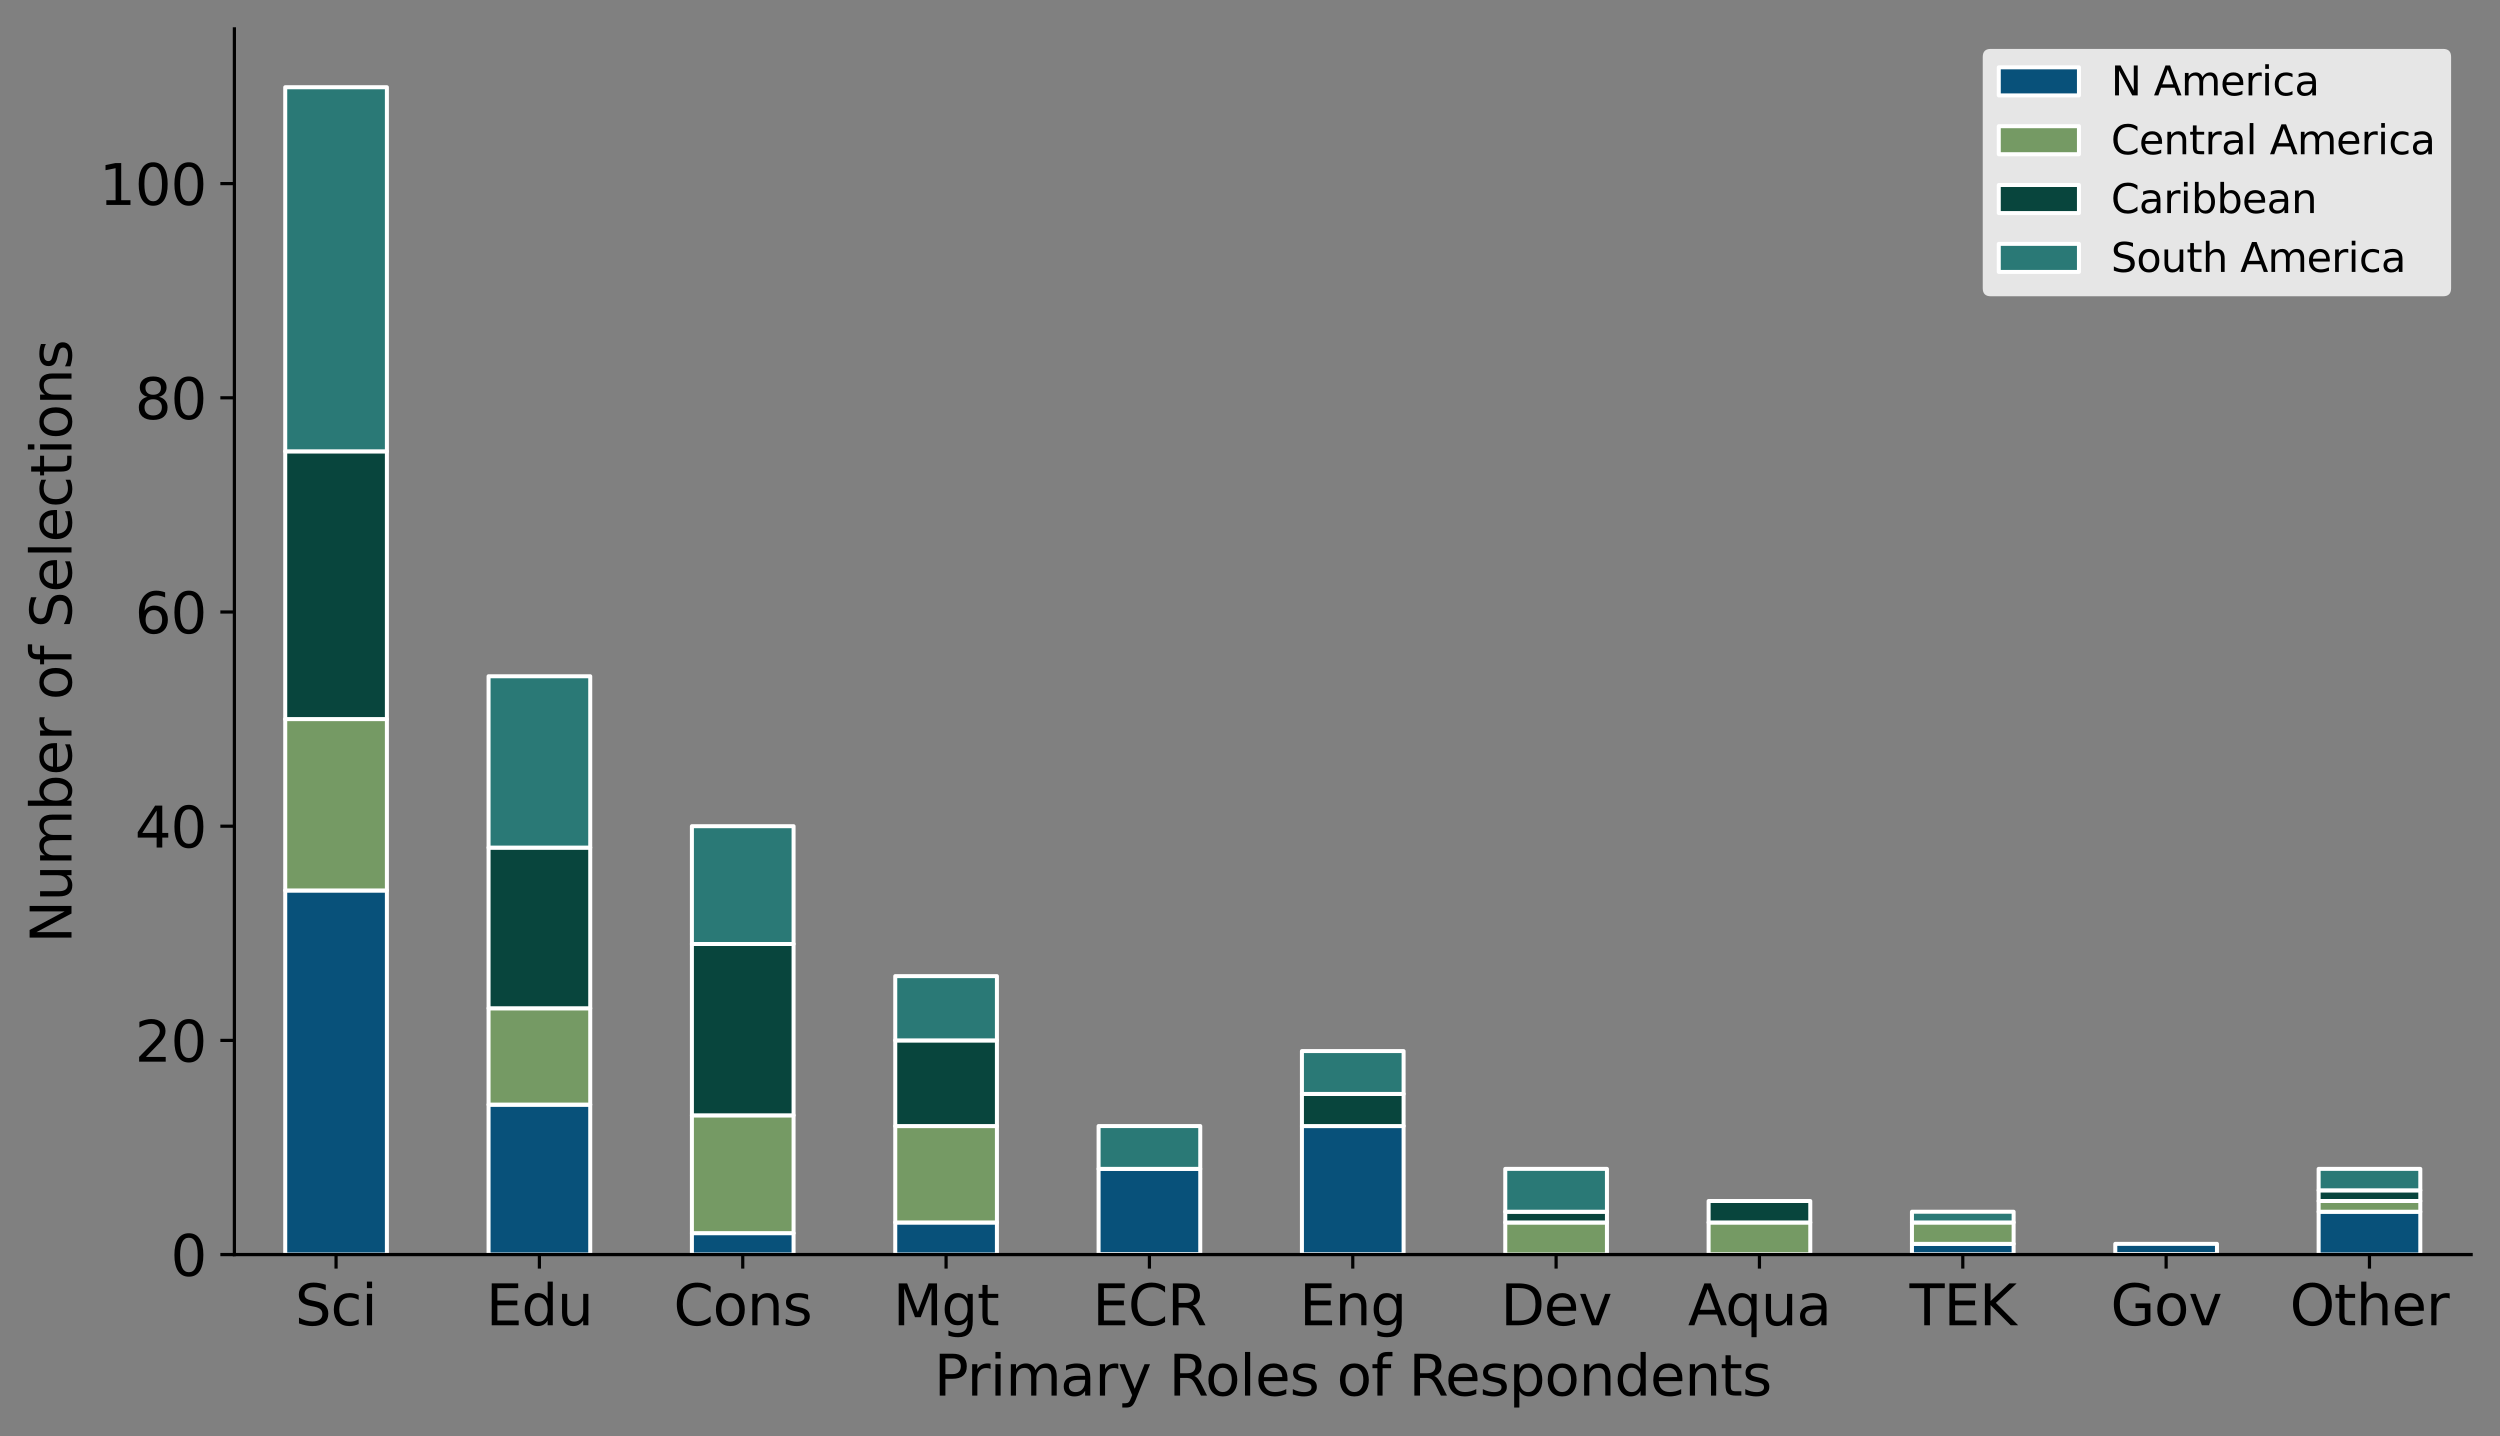 <?xml version="1.0" encoding="utf-8" standalone="no"?>
<!DOCTYPE svg PUBLIC "-//W3C//DTD SVG 1.1//EN"
  "http://www.w3.org/Graphics/SVG/1.1/DTD/svg11.dtd">
<svg xmlns:xlink="http://www.w3.org/1999/xlink" width="623.672pt" height="358.274pt" viewBox="0 0 623.672 358.274" xmlns="http://www.w3.org/2000/svg" version="1.1">
 <rect x="0" y="0" width="623.672" height="358.274" fill="#808080" stroke="none"/>
 <defs>
  <style type="text/css">*{stroke-linejoin: round; stroke-linecap: butt}</style>
 </defs>
 <g id="figure_1">
  <g id="patch_1">
   <path d="M 0 358.274 
L 623.672 358.274 
L 623.672 0 
L 0 0 
L 0 358.274 
z
" style="fill: none"/>
  </g>
  <g id="axes_1">
   <g id="patch_2">
    <path d="M 58.472 312.975 
L 616.472 312.975 
L 616.472 7.2 
L 58.472 7.2 
L 58.472 312.975 
z
" style="fill: none"/>
   </g>
   <g id="patch_3">
    <path d="M 71.154 312.975 
L 96.517 312.975 
L 96.517 222.138 
L 71.154 222.138 
z
" clip-path="url(#p5af6408ea9)" style="fill: #08517a; stroke: #ffffff; stroke-linejoin: miter"/>
   </g>
   <g id="patch_4">
    <path d="M 121.881 312.975 
L 147.245 312.975 
L 147.245 275.571 
L 121.881 275.571 
z
" clip-path="url(#p5af6408ea9)" style="fill: #08517a; stroke: #ffffff; stroke-linejoin: miter"/>
   </g>
   <g id="patch_5">
    <path d="M 172.608 312.975 
L 197.972 312.975 
L 197.972 307.632 
L 172.608 307.632 
z
" clip-path="url(#p5af6408ea9)" style="fill: #08517a; stroke: #ffffff; stroke-linejoin: miter"/>
   </g>
   <g id="patch_6">
    <path d="M 223.336 312.975 
L 248.699 312.975 
L 248.699 304.96 
L 223.336 304.96 
z
" clip-path="url(#p5af6408ea9)" style="fill: #08517a; stroke: #ffffff; stroke-linejoin: miter"/>
   </g>
   <g id="patch_7">
    <path d="M 274.063 312.975 
L 299.426 312.975 
L 299.426 291.601 
L 274.063 291.601 
z
" clip-path="url(#p5af6408ea9)" style="fill: #08517a; stroke: #ffffff; stroke-linejoin: miter"/>
   </g>
   <g id="patch_8">
    <path d="M 324.79 312.975 
L 350.154 312.975 
L 350.154 280.915 
L 324.79 280.915 
z
" clip-path="url(#p5af6408ea9)" style="fill: #08517a; stroke: #ffffff; stroke-linejoin: miter"/>
   </g>
   <g id="patch_9">
    <path d="M 375.517 312.975 
L 400.881 312.975 
L 400.881 312.975 
L 375.517 312.975 
z
" clip-path="url(#p5af6408ea9)" style="fill: #08517a; stroke: #ffffff; stroke-linejoin: miter"/>
   </g>
   <g id="patch_10">
    <path d="M 426.245 312.975 
L 451.608 312.975 
L 451.608 312.975 
L 426.245 312.975 
z
" clip-path="url(#p5af6408ea9)" style="fill: #08517a; stroke: #ffffff; stroke-linejoin: miter"/>
   </g>
   <g id="patch_11">
    <path d="M 476.972 312.975 
L 502.336 312.975 
L 502.336 310.303 
L 476.972 310.303 
z
" clip-path="url(#p5af6408ea9)" style="fill: #08517a; stroke: #ffffff; stroke-linejoin: miter"/>
   </g>
   <g id="patch_12">
    <path d="M 527.699 312.975 
L 553.063 312.975 
L 553.063 310.303 
L 527.699 310.303 
z
" clip-path="url(#p5af6408ea9)" style="fill: #08517a; stroke: #ffffff; stroke-linejoin: miter"/>
   </g>
   <g id="patch_13">
    <path d="M 578.426 312.975 
L 603.79 312.975 
L 603.79 302.288 
L 578.426 302.288 
z
" clip-path="url(#p5af6408ea9)" style="fill: #08517a; stroke: #ffffff; stroke-linejoin: miter"/>
   </g>
   <g id="patch_14">
    <path d="M 71.154 222.138 
L 96.517 222.138 
L 96.517 179.39 
L 71.154 179.39 
z
" clip-path="url(#p5af6408ea9)" style="fill: #759a64; stroke: #ffffff; stroke-linejoin: miter"/>
   </g>
   <g id="patch_15">
    <path d="M 121.881 275.571 
L 147.245 275.571 
L 147.245 251.526 
L 121.881 251.526 
z
" clip-path="url(#p5af6408ea9)" style="fill: #759a64; stroke: #ffffff; stroke-linejoin: miter"/>
   </g>
   <g id="patch_16">
    <path d="M 172.608 307.632 
L 197.972 307.632 
L 197.972 278.243 
L 172.608 278.243 
z
" clip-path="url(#p5af6408ea9)" style="fill: #759a64; stroke: #ffffff; stroke-linejoin: miter"/>
   </g>
   <g id="patch_17">
    <path d="M 223.336 304.96 
L 248.699 304.96 
L 248.699 280.915 
L 223.336 280.915 
z
" clip-path="url(#p5af6408ea9)" style="fill: #759a64; stroke: #ffffff; stroke-linejoin: miter"/>
   </g>
   <g id="patch_18">
    <path d="M 274.063 312.975 
L 299.426 312.975 
L 299.426 312.975 
L 274.063 312.975 
z
" clip-path="url(#p5af6408ea9)" style="fill: #759a64; stroke: #ffffff; stroke-linejoin: miter"/>
   </g>
   <g id="patch_19">
    <path d="M 324.79 312.975 
L 350.154 312.975 
L 350.154 312.975 
L 324.79 312.975 
z
" clip-path="url(#p5af6408ea9)" style="fill: #759a64; stroke: #ffffff; stroke-linejoin: miter"/>
   </g>
   <g id="patch_20">
    <path d="M 375.517 312.975 
L 400.881 312.975 
L 400.881 304.96 
L 375.517 304.96 
z
" clip-path="url(#p5af6408ea9)" style="fill: #759a64; stroke: #ffffff; stroke-linejoin: miter"/>
   </g>
   <g id="patch_21">
    <path d="M 426.245 312.975 
L 451.608 312.975 
L 451.608 304.96 
L 426.245 304.96 
z
" clip-path="url(#p5af6408ea9)" style="fill: #759a64; stroke: #ffffff; stroke-linejoin: miter"/>
   </g>
   <g id="patch_22">
    <path d="M 476.972 310.303 
L 502.336 310.303 
L 502.336 304.96 
L 476.972 304.96 
z
" clip-path="url(#p5af6408ea9)" style="fill: #759a64; stroke: #ffffff; stroke-linejoin: miter"/>
   </g>
   <g id="patch_23">
    <path d="M 527.699 312.975 
L 553.063 312.975 
L 553.063 312.975 
L 527.699 312.975 
z
" clip-path="url(#p5af6408ea9)" style="fill: #759a64; stroke: #ffffff; stroke-linejoin: miter"/>
   </g>
   <g id="patch_24">
    <path d="M 578.426 302.288 
L 603.79 302.288 
L 603.79 299.617 
L 578.426 299.617 
z
" clip-path="url(#p5af6408ea9)" style="fill: #759a64; stroke: #ffffff; stroke-linejoin: miter"/>
   </g>
   <g id="patch_25">
    <path d="M 71.154 179.39 
L 96.517 179.39 
L 96.517 112.598 
L 71.154 112.598 
z
" clip-path="url(#p5af6408ea9)" style="fill: #08453d; stroke: #ffffff; stroke-linejoin: miter"/>
   </g>
   <g id="patch_26">
    <path d="M 121.881 251.526 
L 147.245 251.526 
L 147.245 211.451 
L 121.881 211.451 
z
" clip-path="url(#p5af6408ea9)" style="fill: #08453d; stroke: #ffffff; stroke-linejoin: miter"/>
   </g>
   <g id="patch_27">
    <path d="M 172.608 278.243 
L 197.972 278.243 
L 197.972 235.496 
L 172.608 235.496 
z
" clip-path="url(#p5af6408ea9)" style="fill: #08453d; stroke: #ffffff; stroke-linejoin: miter"/>
   </g>
   <g id="patch_28">
    <path d="M 223.336 280.915 
L 248.699 280.915 
L 248.699 259.541 
L 223.336 259.541 
z
" clip-path="url(#p5af6408ea9)" style="fill: #08453d; stroke: #ffffff; stroke-linejoin: miter"/>
   </g>
   <g id="patch_29">
    <path d="M 274.063 312.975 
L 299.426 312.975 
L 299.426 312.975 
L 274.063 312.975 
z
" clip-path="url(#p5af6408ea9)" style="fill: #08453d; stroke: #ffffff; stroke-linejoin: miter"/>
   </g>
   <g id="patch_30">
    <path d="M 324.79 280.915 
L 350.154 280.915 
L 350.154 272.9 
L 324.79 272.9 
z
" clip-path="url(#p5af6408ea9)" style="fill: #08453d; stroke: #ffffff; stroke-linejoin: miter"/>
   </g>
   <g id="patch_31">
    <path d="M 375.517 304.96 
L 400.881 304.96 
L 400.881 302.288 
L 375.517 302.288 
z
" clip-path="url(#p5af6408ea9)" style="fill: #08453d; stroke: #ffffff; stroke-linejoin: miter"/>
   </g>
   <g id="patch_32">
    <path d="M 426.245 304.96 
L 451.608 304.96 
L 451.608 299.617 
L 426.245 299.617 
z
" clip-path="url(#p5af6408ea9)" style="fill: #08453d; stroke: #ffffff; stroke-linejoin: miter"/>
   </g>
   <g id="patch_33">
    <path d="M 476.972 312.975 
L 502.336 312.975 
L 502.336 312.975 
L 476.972 312.975 
z
" clip-path="url(#p5af6408ea9)" style="fill: #08453d; stroke: #ffffff; stroke-linejoin: miter"/>
   </g>
   <g id="patch_34">
    <path d="M 527.699 312.975 
L 553.063 312.975 
L 553.063 312.975 
L 527.699 312.975 
z
" clip-path="url(#p5af6408ea9)" style="fill: #08453d; stroke: #ffffff; stroke-linejoin: miter"/>
   </g>
   <g id="patch_35">
    <path d="M 578.426 299.617 
L 603.79 299.617 
L 603.79 296.945 
L 578.426 296.945 
z
" clip-path="url(#p5af6408ea9)" style="fill: #08453d; stroke: #ffffff; stroke-linejoin: miter"/>
   </g>
   <g id="patch_36">
    <path d="M 71.154 112.598 
L 96.517 112.598 
L 96.517 21.761 
L 71.154 21.761 
z
" clip-path="url(#p5af6408ea9)" style="fill: #2a7976; stroke: #ffffff; stroke-linejoin: miter"/>
   </g>
   <g id="patch_37">
    <path d="M 121.881 211.451 
L 147.245 211.451 
L 147.245 168.704 
L 121.881 168.704 
z
" clip-path="url(#p5af6408ea9)" style="fill: #2a7976; stroke: #ffffff; stroke-linejoin: miter"/>
   </g>
   <g id="patch_38">
    <path d="M 172.608 235.496 
L 197.972 235.496 
L 197.972 206.107 
L 172.608 206.107 
z
" clip-path="url(#p5af6408ea9)" style="fill: #2a7976; stroke: #ffffff; stroke-linejoin: miter"/>
   </g>
   <g id="patch_39">
    <path d="M 223.336 259.541 
L 248.699 259.541 
L 248.699 243.511 
L 223.336 243.511 
z
" clip-path="url(#p5af6408ea9)" style="fill: #2a7976; stroke: #ffffff; stroke-linejoin: miter"/>
   </g>
   <g id="patch_40">
    <path d="M 274.063 291.601 
L 299.426 291.601 
L 299.426 280.915 
L 274.063 280.915 
z
" clip-path="url(#p5af6408ea9)" style="fill: #2a7976; stroke: #ffffff; stroke-linejoin: miter"/>
   </g>
   <g id="patch_41">
    <path d="M 324.79 272.9 
L 350.154 272.9 
L 350.154 262.213 
L 324.79 262.213 
z
" clip-path="url(#p5af6408ea9)" style="fill: #2a7976; stroke: #ffffff; stroke-linejoin: miter"/>
   </g>
   <g id="patch_42">
    <path d="M 375.517 302.288 
L 400.881 302.288 
L 400.881 291.601 
L 375.517 291.601 
z
" clip-path="url(#p5af6408ea9)" style="fill: #2a7976; stroke: #ffffff; stroke-linejoin: miter"/>
   </g>
   <g id="patch_43">
    <path d="M 426.245 312.975 
L 451.608 312.975 
L 451.608 312.975 
L 426.245 312.975 
z
" clip-path="url(#p5af6408ea9)" style="fill: #2a7976; stroke: #ffffff; stroke-linejoin: miter"/>
   </g>
   <g id="patch_44">
    <path d="M 476.972 304.96 
L 502.336 304.96 
L 502.336 302.288 
L 476.972 302.288 
z
" clip-path="url(#p5af6408ea9)" style="fill: #2a7976; stroke: #ffffff; stroke-linejoin: miter"/>
   </g>
   <g id="patch_45">
    <path d="M 527.699 312.975 
L 553.063 312.975 
L 553.063 312.975 
L 527.699 312.975 
z
" clip-path="url(#p5af6408ea9)" style="fill: #2a7976; stroke: #ffffff; stroke-linejoin: miter"/>
   </g>
   <g id="patch_46">
    <path d="M 578.426 296.945 
L 603.79 296.945 
L 603.79 291.601 
L 578.426 291.601 
z
" clip-path="url(#p5af6408ea9)" style="fill: #2a7976; stroke: #ffffff; stroke-linejoin: miter"/>
   </g>
   <g id="matplotlib.axis_1">
    <g id="xtick_1">
     <g id="line2d_1">
      <defs>
       <path id="m9cc7acadd9" d="M 0 0 
L 0 3.5 
" style="stroke: #000000; stroke-width: 0.8"/>
      </defs>
      <g>
       <use xlink:href="#m9cc7acadd9" x="83.836" y="312.975" style="stroke: #000000; stroke-width: 0.8"/>
      </g>
     </g>
     <g id="text_1">
      <!-- Sci -->
      <g transform="translate(73.598 330.613)scale(0.14 -0.14)">
       <defs>
        <path id="DejaVuSans-53" d="M 3425 4513 
L 3425 3897 
Q 3066 4069 2747 4153 
Q 2428 4238 2131 4238 
Q 1616 4238 1336 4038 
Q 1056 3838 1056 3469 
Q 1056 3159 1242 3001 
Q 1428 2844 1947 2747 
L 2328 2669 
Q 3034 2534 3370 2195 
Q 3706 1856 3706 1288 
Q 3706 609 3251 259 
Q 2797 -91 1919 -91 
Q 1588 -91 1214 -16 
Q 841 59 441 206 
L 441 856 
Q 825 641 1194 531 
Q 1563 422 1919 422 
Q 2459 422 2753 634 
Q 3047 847 3047 1241 
Q 3047 1584 2836 1778 
Q 2625 1972 2144 2069 
L 1759 2144 
Q 1053 2284 737 2584 
Q 422 2884 422 3419 
Q 422 4038 858 4394 
Q 1294 4750 2059 4750 
Q 2388 4750 2728 4690 
Q 3069 4631 3425 4513 
z
" transform="scale(0.016)"/>
        <path id="DejaVuSans-63" d="M 3122 3366 
L 3122 2828 
Q 2878 2963 2633 3030 
Q 2388 3097 2138 3097 
Q 1578 3097 1268 2742 
Q 959 2388 959 1747 
Q 959 1106 1268 751 
Q 1578 397 2138 397 
Q 2388 397 2633 464 
Q 2878 531 3122 666 
L 3122 134 
Q 2881 22 2623 -34 
Q 2366 -91 2075 -91 
Q 1284 -91 818 406 
Q 353 903 353 1747 
Q 353 2603 823 3093 
Q 1294 3584 2113 3584 
Q 2378 3584 2631 3529 
Q 2884 3475 3122 3366 
z
" transform="scale(0.016)"/>
        <path id="DejaVuSans-69" d="M 603 3500 
L 1178 3500 
L 1178 0 
L 603 0 
L 603 3500 
z
M 603 4863 
L 1178 4863 
L 1178 4134 
L 603 4134 
L 603 4863 
z
" transform="scale(0.016)"/>
       </defs>
       <use xlink:href="#DejaVuSans-53"/>
       <use xlink:href="#DejaVuSans-63" x="63.477"/>
       <use xlink:href="#DejaVuSans-69" x="118.457"/>
      </g>
     </g>
    </g>
    <g id="xtick_2">
     <g id="line2d_2">
      <g>
       <use xlink:href="#m9cc7acadd9" x="134.563" y="312.975" style="stroke: #000000; stroke-width: 0.8"/>
      </g>
     </g>
     <g id="text_2">
      <!-- Edu -->
      <g transform="translate(121.26 330.613)scale(0.14 -0.14)">
       <defs>
        <path id="DejaVuSans-45" d="M 628 4666 
L 3578 4666 
L 3578 4134 
L 1259 4134 
L 1259 2753 
L 3481 2753 
L 3481 2222 
L 1259 2222 
L 1259 531 
L 3634 531 
L 3634 0 
L 628 0 
L 628 4666 
z
" transform="scale(0.016)"/>
        <path id="DejaVuSans-64" d="M 2906 2969 
L 2906 4863 
L 3481 4863 
L 3481 0 
L 2906 0 
L 2906 525 
Q 2725 213 2448 61 
Q 2172 -91 1784 -91 
Q 1150 -91 751 415 
Q 353 922 353 1747 
Q 353 2572 751 3078 
Q 1150 3584 1784 3584 
Q 2172 3584 2448 3432 
Q 2725 3281 2906 2969 
z
M 947 1747 
Q 947 1113 1208 752 
Q 1469 391 1925 391 
Q 2381 391 2643 752 
Q 2906 1113 2906 1747 
Q 2906 2381 2643 2742 
Q 2381 3103 1925 3103 
Q 1469 3103 1208 2742 
Q 947 2381 947 1747 
z
" transform="scale(0.016)"/>
        <path id="DejaVuSans-75" d="M 544 1381 
L 544 3500 
L 1119 3500 
L 1119 1403 
Q 1119 906 1312 657 
Q 1506 409 1894 409 
Q 2359 409 2629 706 
Q 2900 1003 2900 1516 
L 2900 3500 
L 3475 3500 
L 3475 0 
L 2900 0 
L 2900 538 
Q 2691 219 2414 64 
Q 2138 -91 1772 -91 
Q 1169 -91 856 284 
Q 544 659 544 1381 
z
M 1991 3584 
L 1991 3584 
z
" transform="scale(0.016)"/>
       </defs>
       <use xlink:href="#DejaVuSans-45"/>
       <use xlink:href="#DejaVuSans-64" x="63.184"/>
       <use xlink:href="#DejaVuSans-75" x="126.66"/>
      </g>
     </g>
    </g>
    <g id="xtick_3">
     <g id="line2d_3">
      <g>
       <use xlink:href="#m9cc7acadd9" x="185.29" y="312.975" style="stroke: #000000; stroke-width: 0.8"/>
      </g>
     </g>
     <g id="text_3">
      <!-- Cons -->
      <g transform="translate(168.036 330.613)scale(0.14 -0.14)">
       <defs>
        <path id="DejaVuSans-43" d="M 4122 4306 
L 4122 3641 
Q 3803 3938 3442 4084 
Q 3081 4231 2675 4231 
Q 1875 4231 1450 3742 
Q 1025 3253 1025 2328 
Q 1025 1406 1450 917 
Q 1875 428 2675 428 
Q 3081 428 3442 575 
Q 3803 722 4122 1019 
L 4122 359 
Q 3791 134 3420 21 
Q 3050 -91 2638 -91 
Q 1578 -91 968 557 
Q 359 1206 359 2328 
Q 359 3453 968 4101 
Q 1578 4750 2638 4750 
Q 3056 4750 3426 4639 
Q 3797 4528 4122 4306 
z
" transform="scale(0.016)"/>
        <path id="DejaVuSans-6f" d="M 1959 3097 
Q 1497 3097 1228 2736 
Q 959 2375 959 1747 
Q 959 1119 1226 758 
Q 1494 397 1959 397 
Q 2419 397 2687 759 
Q 2956 1122 2956 1747 
Q 2956 2369 2687 2733 
Q 2419 3097 1959 3097 
z
M 1959 3584 
Q 2709 3584 3137 3096 
Q 3566 2609 3566 1747 
Q 3566 888 3137 398 
Q 2709 -91 1959 -91 
Q 1206 -91 779 398 
Q 353 888 353 1747 
Q 353 2609 779 3096 
Q 1206 3584 1959 3584 
z
" transform="scale(0.016)"/>
        <path id="DejaVuSans-6e" d="M 3513 2113 
L 3513 0 
L 2938 0 
L 2938 2094 
Q 2938 2591 2744 2837 
Q 2550 3084 2163 3084 
Q 1697 3084 1428 2787 
Q 1159 2491 1159 1978 
L 1159 0 
L 581 0 
L 581 3500 
L 1159 3500 
L 1159 2956 
Q 1366 3272 1645 3428 
Q 1925 3584 2291 3584 
Q 2894 3584 3203 3211 
Q 3513 2838 3513 2113 
z
" transform="scale(0.016)"/>
        <path id="DejaVuSans-73" d="M 2834 3397 
L 2834 2853 
Q 2591 2978 2328 3040 
Q 2066 3103 1784 3103 
Q 1356 3103 1142 2972 
Q 928 2841 928 2578 
Q 928 2378 1081 2264 
Q 1234 2150 1697 2047 
L 1894 2003 
Q 2506 1872 2764 1633 
Q 3022 1394 3022 966 
Q 3022 478 2636 193 
Q 2250 -91 1575 -91 
Q 1294 -91 989 -36 
Q 684 19 347 128 
L 347 722 
Q 666 556 975 473 
Q 1284 391 1588 391 
Q 1994 391 2212 530 
Q 2431 669 2431 922 
Q 2431 1156 2273 1281 
Q 2116 1406 1581 1522 
L 1381 1569 
Q 847 1681 609 1914 
Q 372 2147 372 2553 
Q 372 3047 722 3315 
Q 1072 3584 1716 3584 
Q 2034 3584 2315 3537 
Q 2597 3491 2834 3397 
z
" transform="scale(0.016)"/>
       </defs>
       <use xlink:href="#DejaVuSans-43"/>
       <use xlink:href="#DejaVuSans-6f" x="69.824"/>
       <use xlink:href="#DejaVuSans-6e" x="131.006"/>
       <use xlink:href="#DejaVuSans-73" x="194.385"/>
      </g>
     </g>
    </g>
    <g id="xtick_4">
     <g id="line2d_4">
      <g>
       <use xlink:href="#m9cc7acadd9" x="236.017" y="312.975" style="stroke: #000000; stroke-width: 0.8"/>
      </g>
     </g>
     <g id="text_4">
      <!-- Mgt -->
      <g transform="translate(222.79 330.613)scale(0.14 -0.14)">
       <defs>
        <path id="DejaVuSans-4d" d="M 628 4666 
L 1569 4666 
L 2759 1491 
L 3956 4666 
L 4897 4666 
L 4897 0 
L 4281 0 
L 4281 4097 
L 3078 897 
L 2444 897 
L 1241 4097 
L 1241 0 
L 628 0 
L 628 4666 
z
" transform="scale(0.016)"/>
        <path id="DejaVuSans-67" d="M 2906 1791 
Q 2906 2416 2648 2759 
Q 2391 3103 1925 3103 
Q 1463 3103 1205 2759 
Q 947 2416 947 1791 
Q 947 1169 1205 825 
Q 1463 481 1925 481 
Q 2391 481 2648 825 
Q 2906 1169 2906 1791 
z
M 3481 434 
Q 3481 -459 3084 -895 
Q 2688 -1331 1869 -1331 
Q 1566 -1331 1297 -1286 
Q 1028 -1241 775 -1147 
L 775 -588 
Q 1028 -725 1275 -790 
Q 1522 -856 1778 -856 
Q 2344 -856 2625 -561 
Q 2906 -266 2906 331 
L 2906 616 
Q 2728 306 2450 153 
Q 2172 0 1784 0 
Q 1141 0 747 490 
Q 353 981 353 1791 
Q 353 2603 747 3093 
Q 1141 3584 1784 3584 
Q 2172 3584 2450 3431 
Q 2728 3278 2906 2969 
L 2906 3500 
L 3481 3500 
L 3481 434 
z
" transform="scale(0.016)"/>
        <path id="DejaVuSans-74" d="M 1172 4494 
L 1172 3500 
L 2356 3500 
L 2356 3053 
L 1172 3053 
L 1172 1153 
Q 1172 725 1289 603 
Q 1406 481 1766 481 
L 2356 481 
L 2356 0 
L 1766 0 
Q 1100 0 847 248 
Q 594 497 594 1153 
L 594 3053 
L 172 3053 
L 172 3500 
L 594 3500 
L 594 4494 
L 1172 4494 
z
" transform="scale(0.016)"/>
       </defs>
       <use xlink:href="#DejaVuSans-4d"/>
       <use xlink:href="#DejaVuSans-67" x="86.279"/>
       <use xlink:href="#DejaVuSans-74" x="149.756"/>
      </g>
     </g>
    </g>
    <g id="xtick_5">
     <g id="line2d_5">
      <g>
       <use xlink:href="#m9cc7acadd9" x="286.745" y="312.975" style="stroke: #000000; stroke-width: 0.8"/>
      </g>
     </g>
     <g id="text_5">
      <!-- ECR -->
      <g transform="translate(272.57 330.613)scale(0.14 -0.14)">
       <defs>
        <path id="DejaVuSans-52" d="M 2841 2188 
Q 3044 2119 3236 1894 
Q 3428 1669 3622 1275 
L 4263 0 
L 3584 0 
L 2988 1197 
Q 2756 1666 2539 1819 
Q 2322 1972 1947 1972 
L 1259 1972 
L 1259 0 
L 628 0 
L 628 4666 
L 2053 4666 
Q 2853 4666 3247 4331 
Q 3641 3997 3641 3322 
Q 3641 2881 3436 2590 
Q 3231 2300 2841 2188 
z
M 1259 4147 
L 1259 2491 
L 2053 2491 
Q 2509 2491 2742 2702 
Q 2975 2913 2975 3322 
Q 2975 3731 2742 3939 
Q 2509 4147 2053 4147 
L 1259 4147 
z
" transform="scale(0.016)"/>
       </defs>
       <use xlink:href="#DejaVuSans-45"/>
       <use xlink:href="#DejaVuSans-43" x="63.184"/>
       <use xlink:href="#DejaVuSans-52" x="133.008"/>
      </g>
     </g>
    </g>
    <g id="xtick_6">
     <g id="line2d_6">
      <g>
       <use xlink:href="#m9cc7acadd9" x="337.472" y="312.975" style="stroke: #000000; stroke-width: 0.8"/>
      </g>
     </g>
     <g id="text_6">
      <!-- Eng -->
      <g transform="translate(324.169 330.613)scale(0.14 -0.14)">
       <use xlink:href="#DejaVuSans-45"/>
       <use xlink:href="#DejaVuSans-6e" x="63.184"/>
       <use xlink:href="#DejaVuSans-67" x="126.562"/>
      </g>
     </g>
    </g>
    <g id="xtick_7">
     <g id="line2d_7">
      <g>
       <use xlink:href="#m9cc7acadd9" x="388.199" y="312.975" style="stroke: #000000; stroke-width: 0.8"/>
      </g>
     </g>
     <g id="text_7">
      <!-- Dev -->
      <g transform="translate(374.359 330.613)scale(0.14 -0.14)">
       <defs>
        <path id="DejaVuSans-44" d="M 1259 4147 
L 1259 519 
L 2022 519 
Q 2988 519 3436 956 
Q 3884 1394 3884 2338 
Q 3884 3275 3436 3711 
Q 2988 4147 2022 4147 
L 1259 4147 
z
M 628 4666 
L 1925 4666 
Q 3281 4666 3915 4102 
Q 4550 3538 4550 2338 
Q 4550 1131 3912 565 
Q 3275 0 1925 0 
L 628 0 
L 628 4666 
z
" transform="scale(0.016)"/>
        <path id="DejaVuSans-65" d="M 3597 1894 
L 3597 1613 
L 953 1613 
Q 991 1019 1311 708 
Q 1631 397 2203 397 
Q 2534 397 2845 478 
Q 3156 559 3463 722 
L 3463 178 
Q 3153 47 2828 -22 
Q 2503 -91 2169 -91 
Q 1331 -91 842 396 
Q 353 884 353 1716 
Q 353 2575 817 3079 
Q 1281 3584 2069 3584 
Q 2775 3584 3186 3129 
Q 3597 2675 3597 1894 
z
M 3022 2063 
Q 3016 2534 2758 2815 
Q 2500 3097 2075 3097 
Q 1594 3097 1305 2825 
Q 1016 2553 972 2059 
L 3022 2063 
z
" transform="scale(0.016)"/>
        <path id="DejaVuSans-76" d="M 191 3500 
L 800 3500 
L 1894 563 
L 2988 3500 
L 3597 3500 
L 2284 0 
L 1503 0 
L 191 3500 
z
" transform="scale(0.016)"/>
       </defs>
       <use xlink:href="#DejaVuSans-44"/>
       <use xlink:href="#DejaVuSans-65" x="77.002"/>
       <use xlink:href="#DejaVuSans-76" x="138.525"/>
      </g>
     </g>
    </g>
    <g id="xtick_8">
     <g id="line2d_8">
      <g>
       <use xlink:href="#m9cc7acadd9" x="438.926" y="312.975" style="stroke: #000000; stroke-width: 0.8"/>
      </g>
     </g>
     <g id="text_8">
      <!-- Aqua -->
      <g transform="translate(421.091 330.613)scale(0.14 -0.14)">
       <defs>
        <path id="DejaVuSans-41" d="M 2188 4044 
L 1331 1722 
L 3047 1722 
L 2188 4044 
z
M 1831 4666 
L 2547 4666 
L 4325 0 
L 3669 0 
L 3244 1197 
L 1141 1197 
L 716 0 
L 50 0 
L 1831 4666 
z
" transform="scale(0.016)"/>
        <path id="DejaVuSans-71" d="M 947 1747 
Q 947 1113 1208 752 
Q 1469 391 1925 391 
Q 2381 391 2643 752 
Q 2906 1113 2906 1747 
Q 2906 2381 2643 2742 
Q 2381 3103 1925 3103 
Q 1469 3103 1208 2742 
Q 947 2381 947 1747 
z
M 2906 525 
Q 2725 213 2448 61 
Q 2172 -91 1784 -91 
Q 1150 -91 751 415 
Q 353 922 353 1747 
Q 353 2572 751 3078 
Q 1150 3584 1784 3584 
Q 2172 3584 2448 3432 
Q 2725 3281 2906 2969 
L 2906 3500 
L 3481 3500 
L 3481 -1331 
L 2906 -1331 
L 2906 525 
z
" transform="scale(0.016)"/>
        <path id="DejaVuSans-61" d="M 2194 1759 
Q 1497 1759 1228 1600 
Q 959 1441 959 1056 
Q 959 750 1161 570 
Q 1363 391 1709 391 
Q 2188 391 2477 730 
Q 2766 1069 2766 1631 
L 2766 1759 
L 2194 1759 
z
M 3341 1997 
L 3341 0 
L 2766 0 
L 2766 531 
Q 2569 213 2275 61 
Q 1981 -91 1556 -91 
Q 1019 -91 701 211 
Q 384 513 384 1019 
Q 384 1609 779 1909 
Q 1175 2209 1959 2209 
L 2766 2209 
L 2766 2266 
Q 2766 2663 2505 2880 
Q 2244 3097 1772 3097 
Q 1472 3097 1187 3025 
Q 903 2953 641 2809 
L 641 3341 
Q 956 3463 1253 3523 
Q 1550 3584 1831 3584 
Q 2591 3584 2966 3190 
Q 3341 2797 3341 1997 
z
" transform="scale(0.016)"/>
       </defs>
       <use xlink:href="#DejaVuSans-41"/>
       <use xlink:href="#DejaVuSans-71" x="66.658"/>
       <use xlink:href="#DejaVuSans-75" x="130.135"/>
       <use xlink:href="#DejaVuSans-61" x="193.514"/>
      </g>
     </g>
    </g>
    <g id="xtick_9">
     <g id="line2d_9">
      <g>
       <use xlink:href="#m9cc7acadd9" x="489.654" y="312.975" style="stroke: #000000; stroke-width: 0.8"/>
      </g>
     </g>
     <g id="text_9">
      <!-- TEK -->
      <g transform="translate(476.365 330.613)scale(0.14 -0.14)">
       <defs>
        <path id="DejaVuSans-54" d="M -19 4666 
L 3928 4666 
L 3928 4134 
L 2272 4134 
L 2272 0 
L 1638 0 
L 1638 4134 
L -19 4134 
L -19 4666 
z
" transform="scale(0.016)"/>
        <path id="DejaVuSans-4b" d="M 628 4666 
L 1259 4666 
L 1259 2694 
L 3353 4666 
L 4166 4666 
L 1850 2491 
L 4331 0 
L 3500 0 
L 1259 2247 
L 1259 0 
L 628 0 
L 628 4666 
z
" transform="scale(0.016)"/>
       </defs>
       <use xlink:href="#DejaVuSans-54"/>
       <use xlink:href="#DejaVuSans-45" x="61.084"/>
       <use xlink:href="#DejaVuSans-4b" x="124.268"/>
      </g>
     </g>
    </g>
    <g id="xtick_10">
     <g id="line2d_10">
      <g>
       <use xlink:href="#m9cc7acadd9" x="540.381" y="312.975" style="stroke: #000000; stroke-width: 0.8"/>
      </g>
     </g>
     <g id="text_10">
      <!-- Gov -->
      <g transform="translate(526.531 330.613)scale(0.14 -0.14)">
       <defs>
        <path id="DejaVuSans-47" d="M 3809 666 
L 3809 1919 
L 2778 1919 
L 2778 2438 
L 4434 2438 
L 4434 434 
Q 4069 175 3628 42 
Q 3188 -91 2688 -91 
Q 1594 -91 976 548 
Q 359 1188 359 2328 
Q 359 3472 976 4111 
Q 1594 4750 2688 4750 
Q 3144 4750 3555 4637 
Q 3966 4525 4313 4306 
L 4313 3634 
Q 3963 3931 3569 4081 
Q 3175 4231 2741 4231 
Q 1884 4231 1454 3753 
Q 1025 3275 1025 2328 
Q 1025 1384 1454 906 
Q 1884 428 2741 428 
Q 3075 428 3337 486 
Q 3600 544 3809 666 
z
" transform="scale(0.016)"/>
       </defs>
       <use xlink:href="#DejaVuSans-47"/>
       <use xlink:href="#DejaVuSans-6f" x="77.49"/>
       <use xlink:href="#DejaVuSans-76" x="138.672"/>
      </g>
     </g>
    </g>
    <g id="xtick_11">
     <g id="line2d_11">
      <g>
       <use xlink:href="#m9cc7acadd9" x="591.108" y="312.975" style="stroke: #000000; stroke-width: 0.8"/>
      </g>
     </g>
     <g id="text_11">
      <!-- Other -->
      <g transform="translate(571.233 330.613)scale(0.14 -0.14)">
       <defs>
        <path id="DejaVuSans-4f" d="M 2522 4238 
Q 1834 4238 1429 3725 
Q 1025 3213 1025 2328 
Q 1025 1447 1429 934 
Q 1834 422 2522 422 
Q 3209 422 3611 934 
Q 4013 1447 4013 2328 
Q 4013 3213 3611 3725 
Q 3209 4238 2522 4238 
z
M 2522 4750 
Q 3503 4750 4090 4092 
Q 4678 3434 4678 2328 
Q 4678 1225 4090 567 
Q 3503 -91 2522 -91 
Q 1538 -91 948 565 
Q 359 1222 359 2328 
Q 359 3434 948 4092 
Q 1538 4750 2522 4750 
z
" transform="scale(0.016)"/>
        <path id="DejaVuSans-68" d="M 3513 2113 
L 3513 0 
L 2938 0 
L 2938 2094 
Q 2938 2591 2744 2837 
Q 2550 3084 2163 3084 
Q 1697 3084 1428 2787 
Q 1159 2491 1159 1978 
L 1159 0 
L 581 0 
L 581 4863 
L 1159 4863 
L 1159 2956 
Q 1366 3272 1645 3428 
Q 1925 3584 2291 3584 
Q 2894 3584 3203 3211 
Q 3513 2838 3513 2113 
z
" transform="scale(0.016)"/>
        <path id="DejaVuSans-72" d="M 2631 2963 
Q 2534 3019 2420 3045 
Q 2306 3072 2169 3072 
Q 1681 3072 1420 2755 
Q 1159 2438 1159 1844 
L 1159 0 
L 581 0 
L 581 3500 
L 1159 3500 
L 1159 2956 
Q 1341 3275 1631 3429 
Q 1922 3584 2338 3584 
Q 2397 3584 2469 3576 
Q 2541 3569 2628 3553 
L 2631 2963 
z
" transform="scale(0.016)"/>
       </defs>
       <use xlink:href="#DejaVuSans-4f"/>
       <use xlink:href="#DejaVuSans-74" x="78.711"/>
       <use xlink:href="#DejaVuSans-68" x="117.92"/>
       <use xlink:href="#DejaVuSans-65" x="181.299"/>
       <use xlink:href="#DejaVuSans-72" x="242.822"/>
      </g>
     </g>
    </g>
    <g id="text_12">
     <!-- Primary Roles of Respondents -->
     <g transform="translate(233.026 348.162)scale(0.14 -0.14)">
      <defs>
       <path id="DejaVuSans-50" d="M 1259 4147 
L 1259 2394 
L 2053 2394 
Q 2494 2394 2734 2622 
Q 2975 2850 2975 3272 
Q 2975 3691 2734 3919 
Q 2494 4147 2053 4147 
L 1259 4147 
z
M 628 4666 
L 2053 4666 
Q 2838 4666 3239 4311 
Q 3641 3956 3641 3272 
Q 3641 2581 3239 2228 
Q 2838 1875 2053 1875 
L 1259 1875 
L 1259 0 
L 628 0 
L 628 4666 
z
" transform="scale(0.016)"/>
       <path id="DejaVuSans-6d" d="M 3328 2828 
Q 3544 3216 3844 3400 
Q 4144 3584 4550 3584 
Q 5097 3584 5394 3201 
Q 5691 2819 5691 2113 
L 5691 0 
L 5113 0 
L 5113 2094 
Q 5113 2597 4934 2840 
Q 4756 3084 4391 3084 
Q 3944 3084 3684 2787 
Q 3425 2491 3425 1978 
L 3425 0 
L 2847 0 
L 2847 2094 
Q 2847 2600 2669 2842 
Q 2491 3084 2119 3084 
Q 1678 3084 1418 2786 
Q 1159 2488 1159 1978 
L 1159 0 
L 581 0 
L 581 3500 
L 1159 3500 
L 1159 2956 
Q 1356 3278 1631 3431 
Q 1906 3584 2284 3584 
Q 2666 3584 2933 3390 
Q 3200 3197 3328 2828 
z
" transform="scale(0.016)"/>
       <path id="DejaVuSans-79" d="M 2059 -325 
Q 1816 -950 1584 -1140 
Q 1353 -1331 966 -1331 
L 506 -1331 
L 506 -850 
L 844 -850 
Q 1081 -850 1212 -737 
Q 1344 -625 1503 -206 
L 1606 56 
L 191 3500 
L 800 3500 
L 1894 763 
L 2988 3500 
L 3597 3500 
L 2059 -325 
z
" transform="scale(0.016)"/>
       <path id="DejaVuSans-20" transform="scale(0.016)"/>
       <path id="DejaVuSans-6c" d="M 603 4863 
L 1178 4863 
L 1178 0 
L 603 0 
L 603 4863 
z
" transform="scale(0.016)"/>
       <path id="DejaVuSans-66" d="M 2375 4863 
L 2375 4384 
L 1825 4384 
Q 1516 4384 1395 4259 
Q 1275 4134 1275 3809 
L 1275 3500 
L 2222 3500 
L 2222 3053 
L 1275 3053 
L 1275 0 
L 697 0 
L 697 3053 
L 147 3053 
L 147 3500 
L 697 3500 
L 697 3744 
Q 697 4328 969 4595 
Q 1241 4863 1831 4863 
L 2375 4863 
z
" transform="scale(0.016)"/>
       <path id="DejaVuSans-70" d="M 1159 525 
L 1159 -1331 
L 581 -1331 
L 581 3500 
L 1159 3500 
L 1159 2969 
Q 1341 3281 1617 3432 
Q 1894 3584 2278 3584 
Q 2916 3584 3314 3078 
Q 3713 2572 3713 1747 
Q 3713 922 3314 415 
Q 2916 -91 2278 -91 
Q 1894 -91 1617 61 
Q 1341 213 1159 525 
z
M 3116 1747 
Q 3116 2381 2855 2742 
Q 2594 3103 2138 3103 
Q 1681 3103 1420 2742 
Q 1159 2381 1159 1747 
Q 1159 1113 1420 752 
Q 1681 391 2138 391 
Q 2594 391 2855 752 
Q 3116 1113 3116 1747 
z
" transform="scale(0.016)"/>
      </defs>
      <use xlink:href="#DejaVuSans-50"/>
      <use xlink:href="#DejaVuSans-72" x="58.553"/>
      <use xlink:href="#DejaVuSans-69" x="99.666"/>
      <use xlink:href="#DejaVuSans-6d" x="127.449"/>
      <use xlink:href="#DejaVuSans-61" x="224.861"/>
      <use xlink:href="#DejaVuSans-72" x="286.141"/>
      <use xlink:href="#DejaVuSans-79" x="327.254"/>
      <use xlink:href="#DejaVuSans-20" x="386.434"/>
      <use xlink:href="#DejaVuSans-52" x="418.221"/>
      <use xlink:href="#DejaVuSans-6f" x="483.203"/>
      <use xlink:href="#DejaVuSans-6c" x="544.385"/>
      <use xlink:href="#DejaVuSans-65" x="572.168"/>
      <use xlink:href="#DejaVuSans-73" x="633.691"/>
      <use xlink:href="#DejaVuSans-20" x="685.791"/>
      <use xlink:href="#DejaVuSans-6f" x="717.578"/>
      <use xlink:href="#DejaVuSans-66" x="778.76"/>
      <use xlink:href="#DejaVuSans-20" x="813.965"/>
      <use xlink:href="#DejaVuSans-52" x="845.752"/>
      <use xlink:href="#DejaVuSans-65" x="910.734"/>
      <use xlink:href="#DejaVuSans-73" x="972.258"/>
      <use xlink:href="#DejaVuSans-70" x="1024.357"/>
      <use xlink:href="#DejaVuSans-6f" x="1087.834"/>
      <use xlink:href="#DejaVuSans-6e" x="1149.016"/>
      <use xlink:href="#DejaVuSans-64" x="1212.395"/>
      <use xlink:href="#DejaVuSans-65" x="1275.871"/>
      <use xlink:href="#DejaVuSans-6e" x="1337.395"/>
      <use xlink:href="#DejaVuSans-74" x="1400.773"/>
      <use xlink:href="#DejaVuSans-73" x="1439.982"/>
     </g>
    </g>
   </g>
   <g id="matplotlib.axis_2">
    <g id="ytick_1">
     <g id="line2d_12">
      <defs>
       <path id="m04a301cbab" d="M 0 0 
L -3.5 0 
" style="stroke: #000000; stroke-width: 0.8"/>
      </defs>
      <g>
       <use xlink:href="#m04a301cbab" x="58.472" y="312.975" style="stroke: #000000; stroke-width: 0.8"/>
      </g>
     </g>
     <g id="text_13">
      <!-- 0 -->
      <g transform="translate(42.564 318.294)scale(0.14 -0.14)">
       <defs>
        <path id="DejaVuSans-30" d="M 2034 4250 
Q 1547 4250 1301 3770 
Q 1056 3291 1056 2328 
Q 1056 1369 1301 889 
Q 1547 409 2034 409 
Q 2525 409 2770 889 
Q 3016 1369 3016 2328 
Q 3016 3291 2770 3770 
Q 2525 4250 2034 4250 
z
M 2034 4750 
Q 2819 4750 3233 4129 
Q 3647 3509 3647 2328 
Q 3647 1150 3233 529 
Q 2819 -91 2034 -91 
Q 1250 -91 836 529 
Q 422 1150 422 2328 
Q 422 3509 836 4129 
Q 1250 4750 2034 4750 
z
" transform="scale(0.016)"/>
       </defs>
       <use xlink:href="#DejaVuSans-30"/>
      </g>
     </g>
    </g>
    <g id="ytick_2">
     <g id="line2d_13">
      <g>
       <use xlink:href="#m04a301cbab" x="58.472" y="259.541" style="stroke: #000000; stroke-width: 0.8"/>
      </g>
     </g>
     <g id="text_14">
      <!-- 20 -->
      <g transform="translate(33.657 264.86)scale(0.14 -0.14)">
       <defs>
        <path id="DejaVuSans-32" d="M 1228 531 
L 3431 531 
L 3431 0 
L 469 0 
L 469 531 
Q 828 903 1448 1529 
Q 2069 2156 2228 2338 
Q 2531 2678 2651 2914 
Q 2772 3150 2772 3378 
Q 2772 3750 2511 3984 
Q 2250 4219 1831 4219 
Q 1534 4219 1204 4116 
Q 875 4013 500 3803 
L 500 4441 
Q 881 4594 1212 4672 
Q 1544 4750 1819 4750 
Q 2544 4750 2975 4387 
Q 3406 4025 3406 3419 
Q 3406 3131 3298 2873 
Q 3191 2616 2906 2266 
Q 2828 2175 2409 1742 
Q 1991 1309 1228 531 
z
" transform="scale(0.016)"/>
       </defs>
       <use xlink:href="#DejaVuSans-32"/>
       <use xlink:href="#DejaVuSans-30" x="63.623"/>
      </g>
     </g>
    </g>
    <g id="ytick_3">
     <g id="line2d_14">
      <g>
       <use xlink:href="#m04a301cbab" x="58.472" y="206.107" style="stroke: #000000; stroke-width: 0.8"/>
      </g>
     </g>
     <g id="text_15">
      <!-- 40 -->
      <g transform="translate(33.657 211.426)scale(0.14 -0.14)">
       <defs>
        <path id="DejaVuSans-34" d="M 2419 4116 
L 825 1625 
L 2419 1625 
L 2419 4116 
z
M 2253 4666 
L 3047 4666 
L 3047 1625 
L 3713 1625 
L 3713 1100 
L 3047 1100 
L 3047 0 
L 2419 0 
L 2419 1100 
L 313 1100 
L 313 1709 
L 2253 4666 
z
" transform="scale(0.016)"/>
       </defs>
       <use xlink:href="#DejaVuSans-34"/>
       <use xlink:href="#DejaVuSans-30" x="63.623"/>
      </g>
     </g>
    </g>
    <g id="ytick_4">
     <g id="line2d_15">
      <g>
       <use xlink:href="#m04a301cbab" x="58.472" y="152.674" style="stroke: #000000; stroke-width: 0.8"/>
      </g>
     </g>
     <g id="text_16">
      <!-- 60 -->
      <g transform="translate(33.657 157.992)scale(0.14 -0.14)">
       <defs>
        <path id="DejaVuSans-36" d="M 2113 2584 
Q 1688 2584 1439 2293 
Q 1191 2003 1191 1497 
Q 1191 994 1439 701 
Q 1688 409 2113 409 
Q 2538 409 2786 701 
Q 3034 994 3034 1497 
Q 3034 2003 2786 2293 
Q 2538 2584 2113 2584 
z
M 3366 4563 
L 3366 3988 
Q 3128 4100 2886 4159 
Q 2644 4219 2406 4219 
Q 1781 4219 1451 3797 
Q 1122 3375 1075 2522 
Q 1259 2794 1537 2939 
Q 1816 3084 2150 3084 
Q 2853 3084 3261 2657 
Q 3669 2231 3669 1497 
Q 3669 778 3244 343 
Q 2819 -91 2113 -91 
Q 1303 -91 875 529 
Q 447 1150 447 2328 
Q 447 3434 972 4092 
Q 1497 4750 2381 4750 
Q 2619 4750 2861 4703 
Q 3103 4656 3366 4563 
z
" transform="scale(0.016)"/>
       </defs>
       <use xlink:href="#DejaVuSans-36"/>
       <use xlink:href="#DejaVuSans-30" x="63.623"/>
      </g>
     </g>
    </g>
    <g id="ytick_5">
     <g id="line2d_16">
      <g>
       <use xlink:href="#m04a301cbab" x="58.472" y="99.24" style="stroke: #000000; stroke-width: 0.8"/>
      </g>
     </g>
     <g id="text_17">
      <!-- 80 -->
      <g transform="translate(33.657 104.559)scale(0.14 -0.14)">
       <defs>
        <path id="DejaVuSans-38" d="M 2034 2216 
Q 1584 2216 1326 1975 
Q 1069 1734 1069 1313 
Q 1069 891 1326 650 
Q 1584 409 2034 409 
Q 2484 409 2743 651 
Q 3003 894 3003 1313 
Q 3003 1734 2745 1975 
Q 2488 2216 2034 2216 
z
M 1403 2484 
Q 997 2584 770 2862 
Q 544 3141 544 3541 
Q 544 4100 942 4425 
Q 1341 4750 2034 4750 
Q 2731 4750 3128 4425 
Q 3525 4100 3525 3541 
Q 3525 3141 3298 2862 
Q 3072 2584 2669 2484 
Q 3125 2378 3379 2068 
Q 3634 1759 3634 1313 
Q 3634 634 3220 271 
Q 2806 -91 2034 -91 
Q 1263 -91 848 271 
Q 434 634 434 1313 
Q 434 1759 690 2068 
Q 947 2378 1403 2484 
z
M 1172 3481 
Q 1172 3119 1398 2916 
Q 1625 2713 2034 2713 
Q 2441 2713 2670 2916 
Q 2900 3119 2900 3481 
Q 2900 3844 2670 4047 
Q 2441 4250 2034 4250 
Q 1625 4250 1398 4047 
Q 1172 3844 1172 3481 
z
" transform="scale(0.016)"/>
       </defs>
       <use xlink:href="#DejaVuSans-38"/>
       <use xlink:href="#DejaVuSans-30" x="63.623"/>
      </g>
     </g>
    </g>
    <g id="ytick_6">
     <g id="line2d_17">
      <g>
       <use xlink:href="#m04a301cbab" x="58.472" y="45.806" style="stroke: #000000; stroke-width: 0.8"/>
      </g>
     </g>
     <g id="text_18">
      <!-- 100 -->
      <g transform="translate(24.749 51.125)scale(0.14 -0.14)">
       <defs>
        <path id="DejaVuSans-31" d="M 794 531 
L 1825 531 
L 1825 4091 
L 703 3866 
L 703 4441 
L 1819 4666 
L 2450 4666 
L 2450 531 
L 3481 531 
L 3481 0 
L 794 0 
L 794 531 
z
" transform="scale(0.016)"/>
       </defs>
       <use xlink:href="#DejaVuSans-31"/>
       <use xlink:href="#DejaVuSans-30" x="63.623"/>
       <use xlink:href="#DejaVuSans-30" x="127.246"/>
      </g>
     </g>
    </g>
    <g id="text_19">
     <!-- Number of Selections -->
     <g transform="translate(17.838 235.311)rotate(-90)scale(0.14 -0.14)">
      <defs>
       <path id="DejaVuSans-4e" d="M 628 4666 
L 1478 4666 
L 3547 763 
L 3547 4666 
L 4159 4666 
L 4159 0 
L 3309 0 
L 1241 3903 
L 1241 0 
L 628 0 
L 628 4666 
z
" transform="scale(0.016)"/>
       <path id="DejaVuSans-62" d="M 3116 1747 
Q 3116 2381 2855 2742 
Q 2594 3103 2138 3103 
Q 1681 3103 1420 2742 
Q 1159 2381 1159 1747 
Q 1159 1113 1420 752 
Q 1681 391 2138 391 
Q 2594 391 2855 752 
Q 3116 1113 3116 1747 
z
M 1159 2969 
Q 1341 3281 1617 3432 
Q 1894 3584 2278 3584 
Q 2916 3584 3314 3078 
Q 3713 2572 3713 1747 
Q 3713 922 3314 415 
Q 2916 -91 2278 -91 
Q 1894 -91 1617 61 
Q 1341 213 1159 525 
L 1159 0 
L 581 0 
L 581 4863 
L 1159 4863 
L 1159 2969 
z
" transform="scale(0.016)"/>
      </defs>
      <use xlink:href="#DejaVuSans-4e"/>
      <use xlink:href="#DejaVuSans-75" x="74.805"/>
      <use xlink:href="#DejaVuSans-6d" x="138.184"/>
      <use xlink:href="#DejaVuSans-62" x="235.596"/>
      <use xlink:href="#DejaVuSans-65" x="299.072"/>
      <use xlink:href="#DejaVuSans-72" x="360.596"/>
      <use xlink:href="#DejaVuSans-20" x="401.709"/>
      <use xlink:href="#DejaVuSans-6f" x="433.496"/>
      <use xlink:href="#DejaVuSans-66" x="494.678"/>
      <use xlink:href="#DejaVuSans-20" x="529.883"/>
      <use xlink:href="#DejaVuSans-53" x="561.67"/>
      <use xlink:href="#DejaVuSans-65" x="625.146"/>
      <use xlink:href="#DejaVuSans-6c" x="686.67"/>
      <use xlink:href="#DejaVuSans-65" x="714.453"/>
      <use xlink:href="#DejaVuSans-63" x="775.977"/>
      <use xlink:href="#DejaVuSans-74" x="830.957"/>
      <use xlink:href="#DejaVuSans-69" x="870.166"/>
      <use xlink:href="#DejaVuSans-6f" x="897.949"/>
      <use xlink:href="#DejaVuSans-6e" x="959.131"/>
      <use xlink:href="#DejaVuSans-73" x="1022.51"/>
     </g>
    </g>
   </g>
   <g id="patch_47">
    <path d="M 58.472 312.975 
L 58.472 7.2 
" style="fill: none; stroke: #000000; stroke-width: 0.8; stroke-linejoin: miter; stroke-linecap: square"/>
   </g>
   <g id="patch_48">
    <path d="M 58.472 312.975 
L 616.472 312.975 
" style="fill: none; stroke: #000000; stroke-width: 0.8; stroke-linejoin: miter; stroke-linecap: square"/>
   </g>
   <g id="legend_1">
    <g id="patch_49">
     <path d="M 496.633 73.912 
L 609.472 73.912 
Q 611.472 73.912 611.472 71.912 
L 611.472 14.2 
Q 611.472 12.2 609.472 12.2 
L 496.633 12.2 
Q 494.633 12.2 494.633 14.2 
L 494.633 71.912 
Q 494.633 73.912 496.633 73.912 
z
" style="fill: #ffffff; opacity: 0.8"/>
    </g>
    <g id="patch_50">
     <path d="M 498.633 23.798 
L 518.633 23.798 
L 518.633 16.798 
L 498.633 16.798 
z
" style="fill: #08517a; stroke: #ffffff; stroke-linejoin: miter"/>
    </g>
    <g id="text_20">
     <!-- N America -->
     <g transform="translate(526.633 23.798)scale(0.1 -0.1)">
      <use xlink:href="#DejaVuSans-4e"/>
      <use xlink:href="#DejaVuSans-20" x="74.805"/>
      <use xlink:href="#DejaVuSans-41" x="106.592"/>
      <use xlink:href="#DejaVuSans-6d" x="175"/>
      <use xlink:href="#DejaVuSans-65" x="272.412"/>
      <use xlink:href="#DejaVuSans-72" x="333.936"/>
      <use xlink:href="#DejaVuSans-69" x="375.049"/>
      <use xlink:href="#DejaVuSans-63" x="402.832"/>
      <use xlink:href="#DejaVuSans-61" x="457.812"/>
     </g>
    </g>
    <g id="patch_51">
     <path d="M 498.633 38.477 
L 518.633 38.477 
L 518.633 31.477 
L 498.633 31.477 
z
" style="fill: #759a64; stroke: #ffffff; stroke-linejoin: miter"/>
    </g>
    <g id="text_21">
     <!-- Central America -->
     <g transform="translate(526.633 38.477)scale(0.1 -0.1)">
      <use xlink:href="#DejaVuSans-43"/>
      <use xlink:href="#DejaVuSans-65" x="69.824"/>
      <use xlink:href="#DejaVuSans-6e" x="131.348"/>
      <use xlink:href="#DejaVuSans-74" x="194.727"/>
      <use xlink:href="#DejaVuSans-72" x="233.936"/>
      <use xlink:href="#DejaVuSans-61" x="275.049"/>
      <use xlink:href="#DejaVuSans-6c" x="336.328"/>
      <use xlink:href="#DejaVuSans-20" x="364.111"/>
      <use xlink:href="#DejaVuSans-41" x="395.898"/>
      <use xlink:href="#DejaVuSans-6d" x="464.307"/>
      <use xlink:href="#DejaVuSans-65" x="561.719"/>
      <use xlink:href="#DejaVuSans-72" x="623.242"/>
      <use xlink:href="#DejaVuSans-69" x="664.355"/>
      <use xlink:href="#DejaVuSans-63" x="692.139"/>
      <use xlink:href="#DejaVuSans-61" x="747.119"/>
     </g>
    </g>
    <g id="patch_52">
     <path d="M 498.633 53.155 
L 518.633 53.155 
L 518.633 46.155 
L 498.633 46.155 
z
" style="fill: #08453d; stroke: #ffffff; stroke-linejoin: miter"/>
    </g>
    <g id="text_22">
     <!-- Caribbean -->
     <g transform="translate(526.633 53.155)scale(0.1 -0.1)">
      <use xlink:href="#DejaVuSans-43"/>
      <use xlink:href="#DejaVuSans-61" x="69.824"/>
      <use xlink:href="#DejaVuSans-72" x="131.104"/>
      <use xlink:href="#DejaVuSans-69" x="172.217"/>
      <use xlink:href="#DejaVuSans-62" x="200"/>
      <use xlink:href="#DejaVuSans-62" x="263.477"/>
      <use xlink:href="#DejaVuSans-65" x="326.953"/>
      <use xlink:href="#DejaVuSans-61" x="388.477"/>
      <use xlink:href="#DejaVuSans-6e" x="449.756"/>
     </g>
    </g>
    <g id="patch_53">
     <path d="M 498.633 67.833 
L 518.633 67.833 
L 518.633 60.833 
L 498.633 60.833 
z
" style="fill: #2a7976; stroke: #ffffff; stroke-linejoin: miter"/>
    </g>
    <g id="text_23">
     <!-- South America -->
     <g transform="translate(526.633 67.833)scale(0.1 -0.1)">
      <use xlink:href="#DejaVuSans-53"/>
      <use xlink:href="#DejaVuSans-6f" x="63.477"/>
      <use xlink:href="#DejaVuSans-75" x="124.658"/>
      <use xlink:href="#DejaVuSans-74" x="188.037"/>
      <use xlink:href="#DejaVuSans-68" x="227.246"/>
      <use xlink:href="#DejaVuSans-20" x="290.625"/>
      <use xlink:href="#DejaVuSans-41" x="322.412"/>
      <use xlink:href="#DejaVuSans-6d" x="390.82"/>
      <use xlink:href="#DejaVuSans-65" x="488.232"/>
      <use xlink:href="#DejaVuSans-72" x="549.756"/>
      <use xlink:href="#DejaVuSans-69" x="590.869"/>
      <use xlink:href="#DejaVuSans-63" x="618.652"/>
      <use xlink:href="#DejaVuSans-61" x="673.633"/>
     </g>
    </g>
   </g>
  </g>
 </g>
 <defs>
  <clipPath id="p5af6408ea9">
   <rect x="58.472" y="7.2" width="558" height="305.775"/>
  </clipPath>
 </defs>
</svg>
